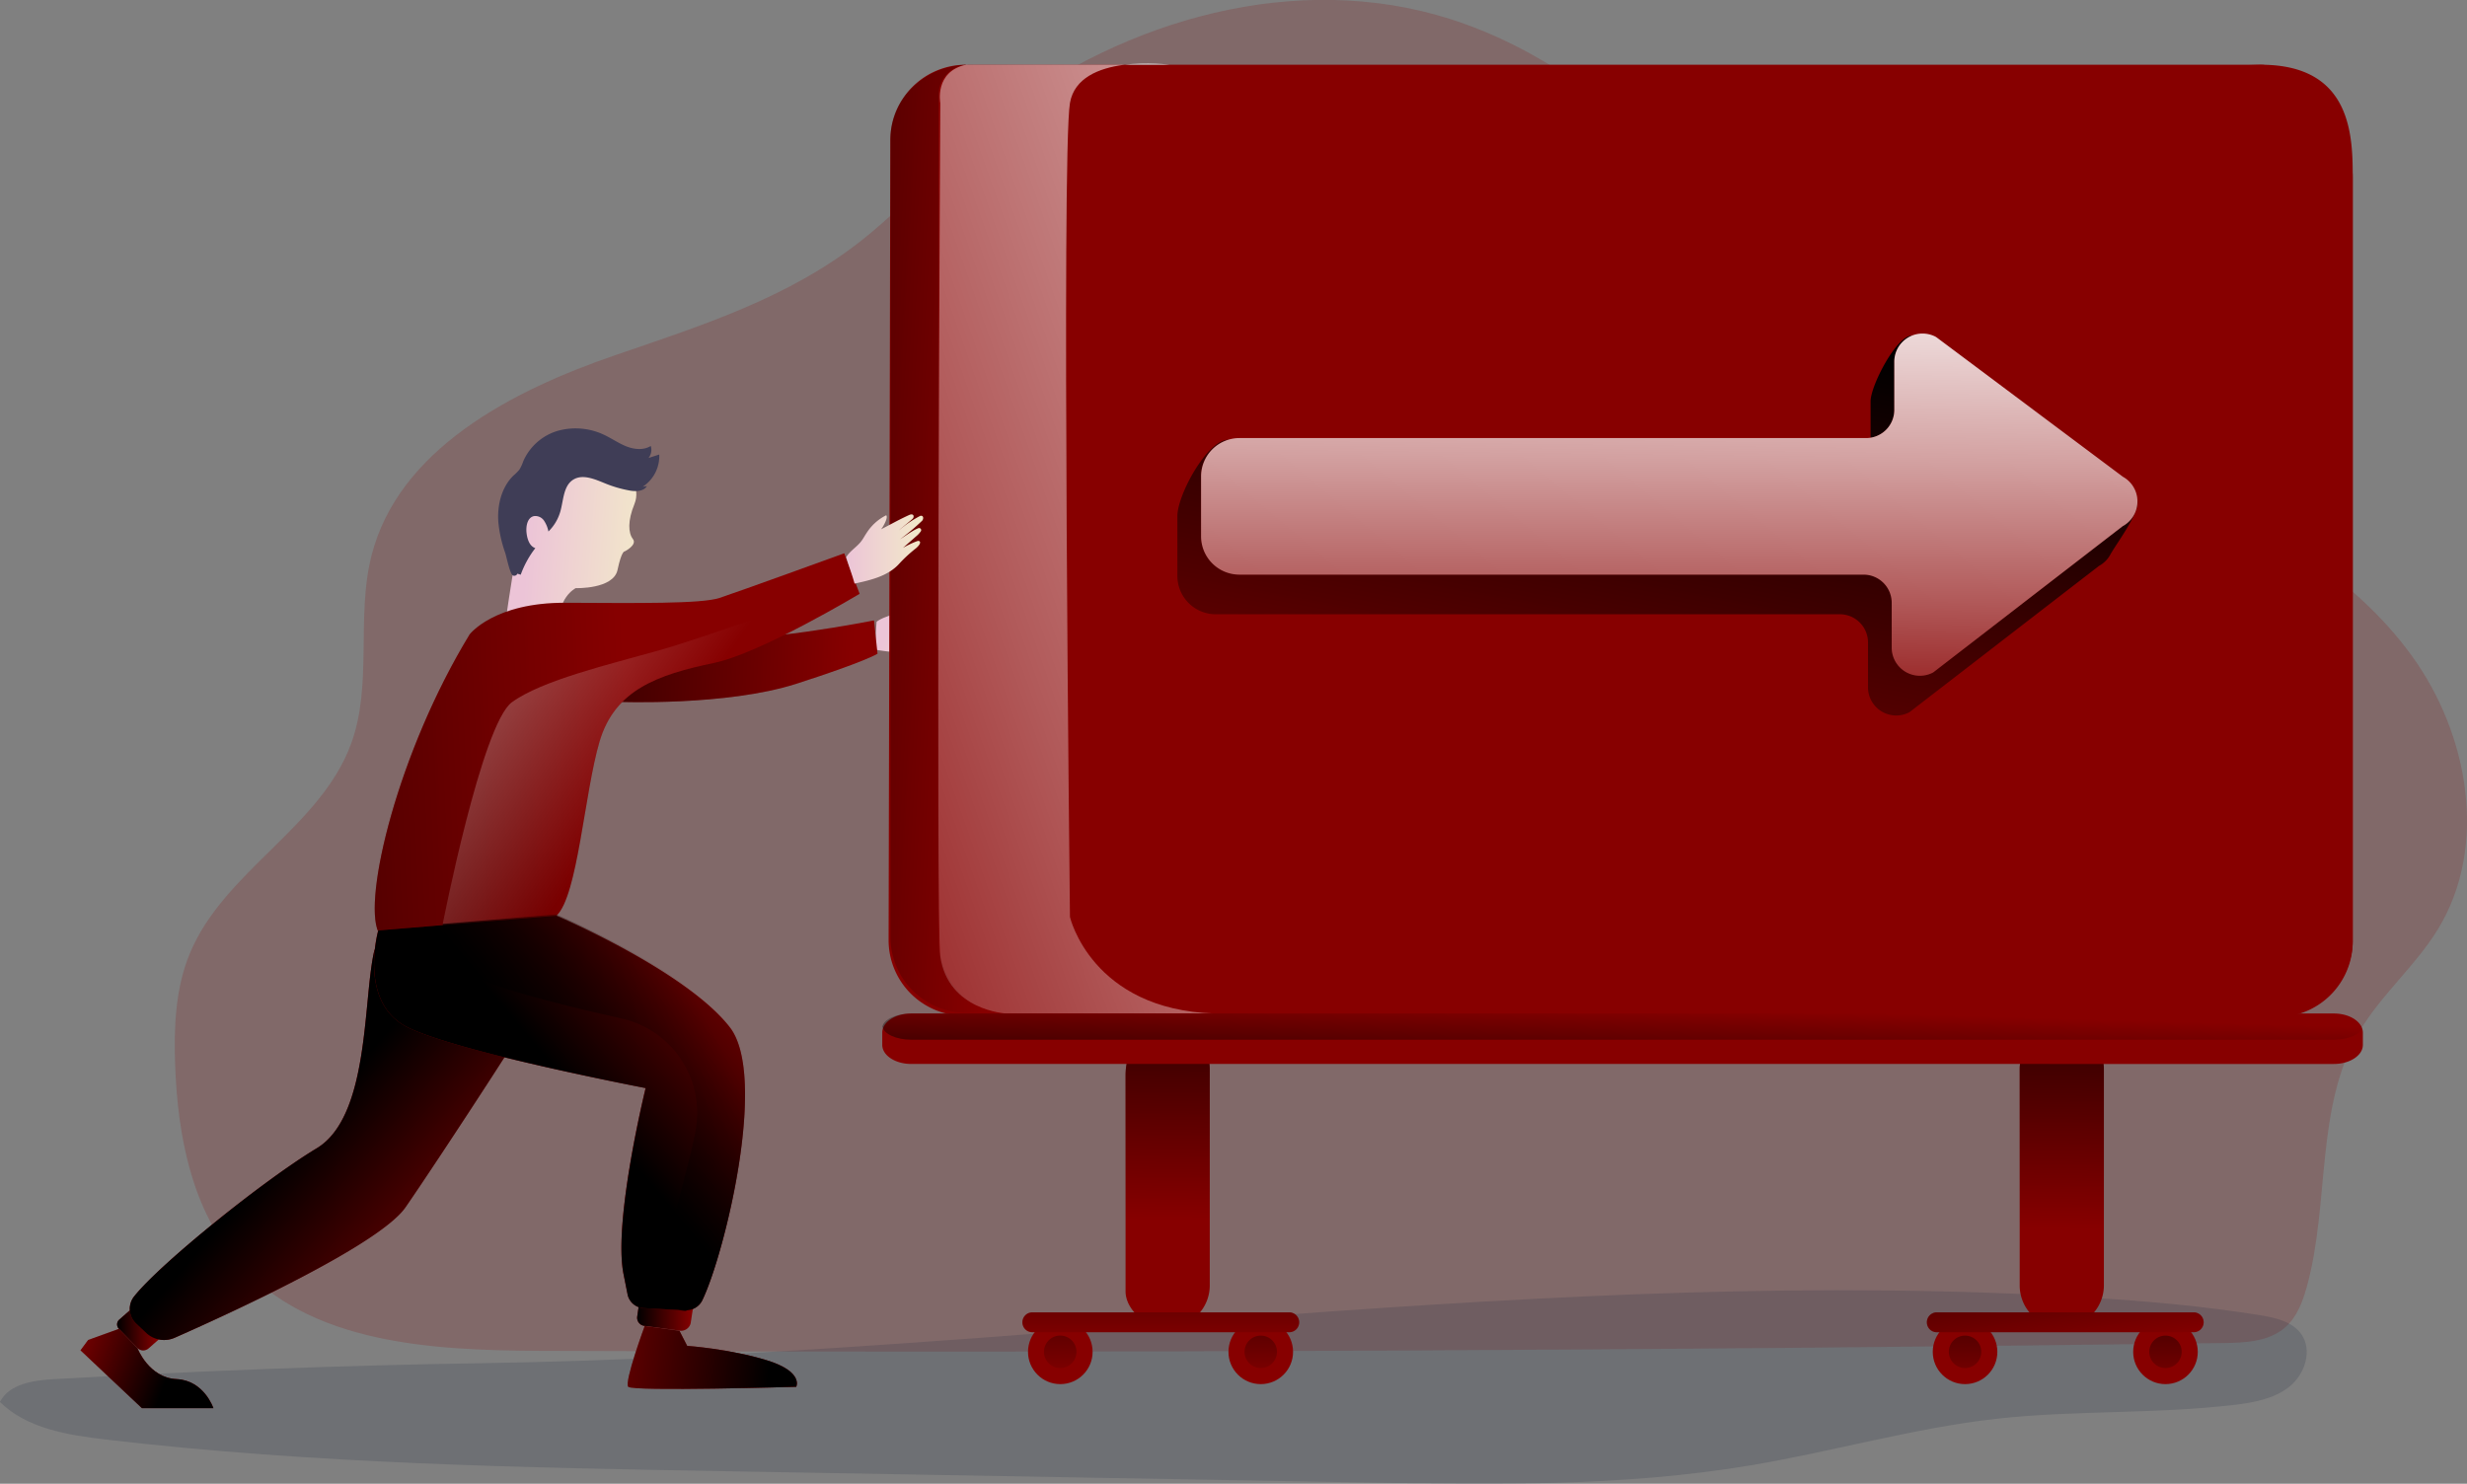 <svg id="Layer_1" data-name="Layer 1" xmlns="http://www.w3.org/2000/svg" xmlns:xlink="http://www.w3.org/1999/xlink" viewBox="0 0 820.39 493.45"><rect x="0" y="0" width="820.39" height="493.45" fill="#808080" stroke="none"/><defs><linearGradient id="linear-gradient" x1="-59.37" y1="-43.04" x2="-18.72" y2="-43.04" gradientTransform="matrix(1, 0.08, 0.08, -1, 237.98, 145.24)" gradientUnits="userSpaceOnUse"><stop offset="0" stop-color="#ecc4d7"/><stop offset="0.42" stop-color="#efd4d1"/><stop offset="1" stop-color="#f2eac9"/></linearGradient><linearGradient id="linear-gradient-2" x1="353.31" y1="403.21" x2="352.47" y2="460.65" gradientUnits="userSpaceOnUse"><stop offset="0"/><stop offset="0.99" stop-opacity="0"/></linearGradient><linearGradient id="linear-gradient-3" x1="419.93" y1="404.2" x2="419.08" y2="461.64" xlink:href="#linear-gradient-2"/><linearGradient id="linear-gradient-4" x1="654.09" y1="407.64" x2="653.24" y2="465.08" xlink:href="#linear-gradient-2"/><linearGradient id="linear-gradient-5" x1="720.72" y1="408.62" x2="719.88" y2="466.06" xlink:href="#linear-gradient-2"/><linearGradient id="linear-gradient-6" x1="-592.83" y1="-1311.78" x2="-567.19" y2="-1311.78" gradientTransform="matrix(0.93, 0.36, 0.36, -0.93, 1320.95, -802.91)" xlink:href="#linear-gradient"/><linearGradient id="linear-gradient-7" x1="38.97" y1="442.43" x2="52.84" y2="442.43" xlink:href="#linear-gradient-2"/><linearGradient id="linear-gradient-8" x1="211.91" y1="437.54" x2="230.53" y2="437.54" xlink:href="#linear-gradient-2"/><linearGradient id="linear-gradient-9" x1="103.28" y1="372.86" x2="164.94" y2="426.07" xlink:href="#linear-gradient-2"/><linearGradient id="linear-gradient-10" x1="137" y1="235.58" x2="288.7" y2="227.48" gradientTransform="matrix(1, 0, 0, -1, -3.58, 449.32)" xlink:href="#linear-gradient-2"/><linearGradient id="linear-gradient-11" x1="188.96" y1="159.35" x2="337.62" y2="167.8" gradientUnits="userSpaceOnUse"><stop offset="0.01"/><stop offset="0.99" stop-opacity="0"/></linearGradient><linearGradient id="linear-gradient-12" x1="-26.43" y1="188.84" x2="214.68" y2="199.8" gradientTransform="matrix(1, 0, 0, -1, -3.58, 449.32)" xlink:href="#linear-gradient-2"/><linearGradient id="linear-gradient-13" x1="190.43" y1="362.33" x2="251.25" y2="311.65" xlink:href="#linear-gradient-2"/><linearGradient id="linear-gradient-14" x1="153.75" y1="390.07" x2="238.78" y2="343.89" xlink:href="#linear-gradient-2"/><linearGradient id="linear-gradient-15" x1="232.15" y1="32.11" x2="232.15" y2="32.11" gradientTransform="matrix(1, 0, 0, -1, -3.58, 449.32)" xlink:href="#linear-gradient"/><linearGradient id="linear-gradient-16" x1="255.61" y1="455.44" x2="186.16" y2="448.68" xlink:href="#linear-gradient-2"/><linearGradient id="linear-gradient-17" x1="55.02" y1="459.32" x2="20.67" y2="446.93" xlink:href="#linear-gradient-2"/><linearGradient id="linear-gradient-18" x1="285" y1="266.74" x2="310.61" y2="266.74" gradientTransform="matrix(1, 0, 0, -1, -3.58, 449.32)" xlink:href="#linear-gradient"/><linearGradient id="linear-gradient-19" x1="392.79" y1="149.41" x2="391.77" y2="42.52" gradientTransform="matrix(1, 0, 0, -1, -3.58, 449.32)" xlink:href="#linear-gradient-2"/><linearGradient id="linear-gradient-20" x1="690.1" y1="146.58" x2="689.08" y2="39.69" gradientTransform="matrix(1, 0, 0, -1, -3.58, 449.32)" xlink:href="#linear-gradient-2"/><linearGradient id="linear-gradient-21" x1="683.81" y1="63.84" x2="691.85" y2="-2.35" gradientTransform="matrix(1, 0, 0, -1, -3.58, 449.32)" xlink:href="#linear-gradient-2"/><linearGradient id="linear-gradient-22" x1="389.63" y1="60.71" x2="389.63" y2="0.19" gradientTransform="matrix(1, 0, 0, -1, -3.58, 449.32)" xlink:href="#linear-gradient-2"/><linearGradient id="linear-gradient-23" x1="647.69" y1="6.25" x2="733.12" y2="6.25" gradientTransform="matrix(1, 0, 0, -1, -3.58, 449.32)" xlink:href="#linear-gradient-2"/><linearGradient id="linear-gradient-24" x1="563.36" y1="104.19" x2="527.2" y2="297.44" xlink:href="#linear-gradient-11"/><linearGradient id="linear-gradient-25" x1="556.3" y1="67.62" x2="554.05" y2="252.32" gradientUnits="userSpaceOnUse"><stop offset="0" stop-color="#fff"/><stop offset="0.09" stop-color="#fff" stop-opacity="0.95"/><stop offset="0.25" stop-color="#fff" stop-opacity="0.83"/><stop offset="0.46" stop-color="#fff" stop-opacity="0.63"/><stop offset="0.71" stop-color="#fff" stop-opacity="0.35"/><stop offset="0.99" stop-color="#fff" stop-opacity="0"/><stop offset="1" stop-color="#fff" stop-opacity="0"/></linearGradient><linearGradient id="linear-gradient-26" x1="673.83" y1="379.07" x2="194.69" y2="209.37" gradientTransform="matrix(1, 0, 0, -1, -3.58, 449.32)" xlink:href="#linear-gradient-25"/><linearGradient id="linear-gradient-27" x1="538.69" y1="373.81" x2="539.81" y2="334.23" xlink:href="#linear-gradient-2"/><linearGradient id="linear-gradient-28" x1="7.05" y1="345.83" x2="224.03" y2="195.34" gradientTransform="matrix(1, 0, 0, -1, -3.58, 449.32)" xlink:href="#linear-gradient-25"/></defs><title>20. Moving Forward</title><path d="M204.62,118.12C170,130,132.42,149.54,123.52,185c-5.09,20.32.45,42.53-6.68,62.21-10.11,27.88-42.46,42.57-53.73,70-4.76,11.6-5.28,24.47-4.83,37,.84,23.51,5.52,48.24,21.11,65.86,23.74,26.86,64.17,29,100,29.18q280,1.14,560-2.59c7.2-.1,15.07-.43,20.51-5.16,3.9-3.39,5.84-8.49,7.22-13.47,7.73-27.94,2.74-59.58,17.32-84.64,7.27-12.49,18.79-22.05,26.32-34.38,16.87-27.63,10.2-65-8.85-91.13s-48.21-43-77.71-56.35-60.44-23.94-87.78-41.25c-52.8-33.57-90.3-91-149.13-112.26-51-18.46-108.16-3.52-151,27.44C318.13,48.62,304.1,66,286.65,79.86,262.35,99.09,233.47,108.21,204.62,118.12Z" transform="translate(-0.03 0.01)" fill="#870000" opacity="0.18" style="isolation:isolate"/><path d="M18,458.67c-6.82.39-14.85,1.52-18,7.57,9,8.86,22.5,11,35.06,12.49,69.06,8.13,138.75,9.36,208.33,10.59L452.19,493c43.56.77,87.41,1.51,130.37-5.73,27.23-4.59,53.92-12.36,81.36-15.42,26.22-2.93,52.79-1.52,79-4.62,6.52-.77,13.34-2,18.46-6.08s7.72-12.07,3.94-17.44c-3-4.22-8.56-5.46-13.64-6.29-19-3.08-38.17-4.74-57.36-5.91-178.31-11-355.57,19-533.6,21.84C112.93,454.1,65.79,455.92,18,458.67Z" transform="translate(-0.03 0.01)" fill="#1d2741" opacity="0.18" style="isolation:isolate"/><path d="M167.66,210.19s4.58-33.83,7.25-39.43,3.35-29.15,33.89-13.2c0,0,4.48,4.52,2.2,10.09s-2.06,9.58-.51,11.59-2.73,4.14-2.73,4.14-1-.34-2.37,6.14-13.91,6.07-13.91,6.07S184.75,199,186.37,209,170.8,218,167.66,210.19Z" transform="translate(-0.03 0.01)" fill="url(#linear-gradient)"/><path d="M165.76,173.73c-.44-5.61,1-11.63,5-15.56a15.75,15.75,0,0,0,2-2,14.4,14.4,0,0,0,1.31-2.85,18.11,18.11,0,0,1,11.63-10.1,22.11,22.11,0,0,1,15.5,1.52c2.47,1.19,4.74,2.79,7.3,3.77s5.61,1.25,7.94-.2a4.33,4.33,0,0,1-.75,4l3.57-1.16a12.14,12.14,0,0,1-5.49,10.71l1.39-.21c-1.13,1.85-3.79,1.85-5.91,1.45a40.35,40.35,0,0,1-7.83-2.28c-3.51-1.42-7.64-3.32-10.83-1.26s-3.16,6.69-4.18,10.39a15.14,15.14,0,0,1-4,6.8,10,10,0,0,0-1.47-3.6,3.49,3.49,0,0,0-3.39-1.5c-2.22.52-2.69,3.48-2.4,5.74.25,2,1,4.26,2.9,4.9a32.45,32.45,0,0,0-4.86,8.84l-1.1-.35a1.14,1.14,0,0,1-1.48.61c-1-.44-2.15-6.28-2.57-7.53A42.37,42.37,0,0,1,165.76,173.73Z" transform="translate(-0.03 0.01)" fill="#3f3d56"/><circle cx="352.6" cy="449.59" r="10.74" fill="#870000"/><path d="M358,449.58a5.4,5.4,0,1,1-5.4-5.4h0A5.4,5.4,0,0,1,358,449.58Z" transform="translate(-0.03 0.01)" fill="url(#linear-gradient-2)"/><circle cx="419.26" cy="449.59" r="10.74" fill="#870000"/><circle cx="419.26" cy="449.59" r="5.39" fill="url(#linear-gradient-3)"/><circle cx="653.47" cy="449.59" r="10.74" fill="#870000"/><circle cx="653.47" cy="449.59" r="5.39" fill="url(#linear-gradient-4)"/><circle cx="720.12" cy="449.59" r="10.74" fill="#870000"/><circle cx="720.12" cy="449.59" r="5.39" fill="url(#linear-gradient-5)"/><path d="M291.55,206.77c1.93-1.51,4.52-1.87,6.61-3.13,1-.59,1.82-1.36,2.77-2a16.5,16.5,0,0,1,8.1-3c.48.88-2.16,3.11-3.27,3.73,4-.41,6.56-.82,10.6-1,1.62,0,1.13,1.28.51,1.55-1.13.5-4.53,1.47-5.66,2a36.54,36.54,0,0,1,8.32-1.91c1.2.19.7,1.48-.13,1.78a74.77,74.77,0,0,1-9,3c2.07-.38,4.94-1.23,7-1.24a.7.7,0,0,1,.72.68.71.71,0,0,1-.31.6,8,8,0,0,1-2.14,1l-5.42,2a30.31,30.31,0,0,1,5.21-.38c1.07.08,1.37,1.19-1.3,2.09h0a45.81,45.81,0,0,0-6.87,2.66c-4.94,2.56-10.87,1.73-16.36.84C291.25,212.87,291.26,209.87,291.55,206.77Z" transform="translate(-0.03 0.01)" fill="url(#linear-gradient-6)"/><path d="M43.21,435.77l-3.49,3.08a2.08,2.08,0,0,0-.26,2.94l.13.15,6.17,6.38a2.7,2.7,0,0,0,3.64.14l3.44-3Z" transform="translate(-0.03 0.01)" fill="#870000"/><path d="M212.71,432.51l-.79,5.44a2.73,2.73,0,0,0,2.44,3h.08L226,442.52a3.25,3.25,0,0,0,3.71-2.49l.82-5.32Z" transform="translate(-0.03 0.01)" fill="#870000"/><path d="M43.21,435.77l-3.49,3.08a2.08,2.08,0,0,0-.26,2.94l.13.15,6.17,6.38a2.7,2.7,0,0,0,3.64.14l3.44-3Z" transform="translate(-0.03 0.01)" fill="url(#linear-gradient-7)"/><path d="M212.71,432.51l-.79,5.44a2.73,2.73,0,0,0,2.44,3h.08L226,442.52a3.25,3.25,0,0,0,3.71-2.49l.82-5.32Z" transform="translate(-0.03 0.01)" fill="url(#linear-gradient-8)"/><path d="M134.26,311.32c-4.51-1-9.06,1.54-9.94,5.65-3.56,16.62-1.55,54.43-19,64.93S53.58,420,44.76,431a6.68,6.68,0,0,0,.66,9.29l3.33,3.12a8.75,8.75,0,0,0,9.37,1.49c16.77-7.39,68-30.68,76.79-43.43C145.48,386.2,184,327.38,184,325,184,323.13,150.42,315.09,134.26,311.32Z" transform="translate(-0.03 0.01)" fill="#870000"/><path d="M134.26,311.32c-4.51-1-9.06,1.54-9.94,5.65-3.56,16.62-1.55,54.43-19,64.93S53.58,420,44.76,431a6.68,6.68,0,0,0,.66,9.29l3.33,3.12a8.75,8.75,0,0,0,9.37,1.49c16.77-7.39,68-30.68,76.79-43.43C145.48,386.2,184,327.38,184,325,184,323.13,150.42,315.09,134.26,311.32Z" transform="translate(-0.03 0.01)" fill="url(#linear-gradient-9)"/><path d="M205.49,233.4s36.11,1.47,59.36-6,27-10,27-10l-1.18-11.08s-41.43,8.23-55.23,5.42-31.72,5.58-31.72,5.58Z" transform="translate(-0.03 0.01)" fill="#870000"/><path d="M205.49,233.4s36.11,1.47,59.36-6,27-10,27-10l-1.18-11.08s-41.43,8.23-55.23,5.42-31.72,5.58-31.72,5.58Z" transform="translate(-0.03 0.01)" fill="url(#linear-gradient-10)"/><path d="M782.42,59.12V312.66a25.13,25.13,0,0,1-25.13,25.13H320.67a25.14,25.14,0,0,1-25.14-25.13l.57-266a25.15,25.15,0,0,1,25.14-25.14L320.67,34H757.24a25.13,25.13,0,0,1,25.18,25.08Z" transform="translate(-0.03 0.01)" fill="#870000"/><path d="M783.05,58.11V311.65a25.13,25.13,0,0,1-25.13,25.13H321.3a25.14,25.14,0,0,1-25.14-25.13V46.07c0-13.89,12.09-24.55,26-24.55h432c26.65,1.06,28.88,22.65,28.91,36.53Z" transform="translate(-0.03 0.01)" fill="url(#linear-gradient-11)"/><rect x="312.12" y="21.53" width="449.71" height="51.11" rx="9.98" fill="#870000"/><path d="M782.42,59.57V313.11a25.15,25.15,0,0,1-25.14,25.14l-419.95-.46a25.14,25.14,0,0,1-25.14-25.13V59.57a25.15,25.15,0,0,1,25.14-25.14h0L751.88,21.52C782.42,21.52,782.43,45.7,782.42,59.57Z" transform="translate(-0.03 0.01)" fill="#870000"/><path d="M156.19,211s8.08-10.65,31.94-10.54,45.07.38,51.14-1.6S280.78,184,280.78,184l5.12,13.48s-32.9,19.76-48.47,23c-18.85,3.93-32.93,9-38,26.07s-7.26,51.48-14.37,58-54,16.7-59.2,5.45S132.42,250,156.19,211Z" transform="translate(-0.03 0.01)" fill="#870000"/><path d="M285.9,197.47s-4,2.37-9.76,5.61c-11,6.1-28.53,15.28-38.71,17.4-18.85,3.93-32.93,9-38,26.07-4.68,15.6-6.87,45.76-12.66,55.73a9.52,9.52,0,0,1-1.71,2.23c-7.1,6.48-54,16.7-59.2,5.45s6.62-59.92,30.38-99c0,0,8.08-10.65,31.94-10.54s45.07.38,51.14-1.6S280.83,184,280.83,184Z" transform="translate(-0.03 0.01)" fill="url(#linear-gradient-12)"/><path d="M125.81,309.4s-6.87,24.06,9.82,32.27,79.09,20.18,79.09,20.18-10.91,44.43-7.32,62l1.39,6.83a5.75,5.75,0,0,0,5.48,4.35l13.48.7a6,6,0,0,0,5.76-3.17c7.37-15,22-74.45,9.24-90.92C228.13,322.8,185,304.48,185,304.48Z" transform="translate(-0.03 0.01)" fill="#870000"/><path d="M233.71,432.17l-.2.42a5.87,5.87,0,0,1-4.43,3.1,6.6,6.6,0,0,1-1.33.07l-2.51-.13-11-.57a5.75,5.75,0,0,1-5.48-4.35l-1.34-6.83c-3.59-17.6,7.32-62,7.32-62s-62.39-12-79.09-20.18-9.82-32.27-9.82-32.27l21.44-1.77L185,304.54s43.12,18.32,57.74,37.16C255.42,358,241.14,416.47,233.71,432.17Z" transform="translate(-0.03 0.01)" fill="url(#linear-gradient-13)"/><path d="M233.71,431.83l-4.63,3.49-1,.76a6.31,6.31,0,0,1-2.84-.82,5.33,5.33,0,0,1-2.64-3.53l-1.39-6.83c-1.56-7.64,8.49-38,10.31-50a32.15,32.15,0,0,0-24.81-36.18c-18.31-4.11-39.64-9.45-48.4-13.75-7.77-3.82-10.43-11.08-11.06-17.75L185,304.1s43.12,18.32,57.74,37.16C255.42,357.65,241.14,416.13,233.71,431.83Z" transform="translate(-0.03 0.01)" fill="url(#linear-gradient-14)"/><path d="M228.57,417.21" transform="translate(-0.03 0.01)" fill="url(#linear-gradient-15)"/><path d="M214.42,441s-6.87,18.6-5.47,20.21,55.87,0,55.87,0,2.56-5-9.71-8.8-26.56-4.82-26.56-4.82l-2.57-5Z" transform="translate(-0.03 0.01)" fill="#870000"/><path d="M39.59,441.94l-10.25,3.69-2.55,3.45,20.45,19.24H71s-3.07-9.25-12.27-9.67-13-10.31-13-10.31Z" transform="translate(-0.03 0.01)" fill="#870000"/><path d="M214.42,441s-6.87,18.6-5.47,20.21,55.87,0,55.87,0,2.56-5-9.71-8.8-26.56-4.82-26.56-4.82l-2.57-5Z" transform="translate(-0.03 0.01)" fill="url(#linear-gradient-16)"/><path d="M39.59,441.94l-10.25,3.69-2.55,3.45,20.45,19.24H71s-3.07-9.25-12.27-9.67-13-10.31-13-10.31Z" transform="translate(-0.03 0.01)" fill="url(#linear-gradient-17)"/><path d="M281.42,185.32c1.24-2.11,3.53-3.38,5-5.31.7-.91,1.21-1.93,1.86-2.87a16.46,16.46,0,0,1,6.44-5.78c.77.64-.89,3.68-1.69,4.66,3.6-1.84,5.81-3.15,9.49-4.82,1.53-.54,1.52.79,1.05,1.26-.87.88-3.69,3-4.57,3.89a36.54,36.54,0,0,1,7.07-4.8c1.18-.25,1.18,1.13.52,1.71a74.17,74.17,0,0,1-7.27,6.09c1.79-1.11,4.16-2.94,6.12-3.71a.7.7,0,0,1,.89.44.69.69,0,0,1-.05.56,8.11,8.11,0,0,1-1.62,1.74l-4.34,3.81a30.52,30.52,0,0,1,4.73-2.24c1-.32,1.7.61-.46,2.42h0a46.8,46.8,0,0,0-5.44,5c-3.67,4.17-9.5,5.55-14.94,6.71C283.42,191.11,282.3,188.32,281.42,185.32Z" transform="translate(-0.03 0.01)" fill="url(#linear-gradient-18)"/><path d="M388.33,441.5h0c-7.75,0-14-6.28-14-12V357.63c0-9.79,6.29-16.08,14-16.08h0a14,14,0,0,1,14,14v71.87a14,14,0,0,1-13.92,14.08Z" transform="translate(-0.03 0.01)" fill="#870000"/><path d="M685.67,441.5h0a14,14,0,0,1-14-14V355.59a14,14,0,0,1,14-14h0a14,14,0,0,1,14,14v71.87a14,14,0,0,1-14,14Z" transform="translate(-0.03 0.01)" fill="#870000"/><path d="M388.33,441.5h0c-7.75,0-14-6.28-14-12V357.63c0-9.79,6.29-16.08,14-16.08h0a14,14,0,0,1,14,14v71.87a14,14,0,0,1-13.92,14.08Z" transform="translate(-0.03 0.01)" fill="url(#linear-gradient-19)"/><path d="M685.67,441.5h0a14,14,0,0,1-14-14V355.59a14,14,0,0,1,14-14h0a14,14,0,0,1,14,14v71.87a14,14,0,0,1-14,14Z" transform="translate(-0.03 0.01)" fill="url(#linear-gradient-20)"/><path d="M428.76,443.07H343.33a3.31,3.31,0,0,1-3.31-3.31h0a3.31,3.31,0,0,1,3.31-3.31h85.43a3.31,3.31,0,0,1,3.31,3.31h0A3.31,3.31,0,0,1,428.76,443.07Z" transform="translate(-0.03 0.01)" fill="#870000"/><path d="M729.54,443.07H644.11a3.31,3.31,0,0,1-3.31-3.31h0a3.31,3.31,0,0,1,3.31-3.31h85.43a3.31,3.31,0,0,1,3.31,3.31h0A3.31,3.31,0,0,1,729.54,443.07Z" transform="translate(-0.03 0.01)" fill="#870000"/><path d="M729.54,443.07H644.11a3.31,3.31,0,0,1-3.31-3.31h0a3.31,3.31,0,0,1,3.31-3.31h85.43a3.31,3.31,0,0,1,3.31,3.31h0A3.31,3.31,0,0,1,729.54,443.07Z" transform="translate(-0.03 0.01)" fill="url(#linear-gradient-21)"/><path d="M428.76,443.07H343.33a3.31,3.31,0,0,1-3.31-3.31h0a3.31,3.31,0,0,1,3.31-3.31h85.43a3.31,3.31,0,0,1,3.31,3.31h0A3.31,3.31,0,0,1,428.76,443.07Z" transform="translate(-0.03 0.01)" fill="url(#linear-gradient-22)"/><path d="M729.54,443.07H644.11" transform="translate(-0.03 0.01)" fill="url(#linear-gradient-23)"/><path d="M621.23,228.52V213.71a9.38,9.38,0,0,0-9.31-9.43H404.32a12.76,12.76,0,0,1-12.76-12.76h0v-19.9a12.76,12.76,0,0,1,12.76-12.76H612.71a9.38,9.38,0,0,0,9.38-9.35V133.44a9.37,9.37,0,0,1,13.62-8.32,3.36,3.36,0,0,1,.51.32l61.88,46.3a9.38,9.38,0,0,1-.08,16.47L635.3,236.63a3.25,3.25,0,0,1-.59.37,9.37,9.37,0,0,1-13.48-8.48Z" transform="translate(-0.03 0.01)" fill="#870000"/><path d="M320.24,59.84s.73-20,23.87-21.58h52.42s-30.26,4.8-33.16,21.58,0,245.12,0,245.12,4.27,26.73,45.18,28.07H337.29s-15.86-4.3-17.05-14.91S320.24,59.84,320.24,59.84Z" transform="translate(-0.03 0.01)" fill="#870000"/><path d="M621.23,228.52V213.71a9.38,9.38,0,0,0-9.31-9.43H404.32a12.76,12.76,0,0,1-12.76-12.76h0v-19.9a12.76,12.76,0,0,1,12.76-12.76H612.71a9.38,9.38,0,0,0,9.38-9.35V133.44a9.37,9.37,0,0,1,13.62-8.32,3.36,3.36,0,0,1,.51.32l61.88,46.3a9.38,9.38,0,0,1-.08,16.47L635.3,236.63a3.25,3.25,0,0,1-.59.37,9.37,9.37,0,0,1-13.48-8.48Z" transform="translate(-0.03 0.01)" fill="#870000"/><path d="M621.23,228.52V213.71a9.38,9.38,0,0,0-9.31-9.43H404.32a12.76,12.76,0,0,1-12.76-12.76h0v-19.9c0-7.05,9.94-25.4,17-25.4l-4.23,12.64H612.71a9.38,9.38,0,0,0,9.38-9.35V133.44c0-5.17,8.6-21.86,13.77-21.85,1.47,0-1.46,12.86-.15,13.53a3.36,3.36,0,0,1,.51.32l73.48,39.32c4.54,2.49-5.41,15.17-7.9,19.7a9.35,9.35,0,0,1-3.78,3.75L635.3,236.63a3.25,3.25,0,0,1-.59.37,9.37,9.37,0,0,1-13.48-8.48Z" transform="translate(-0.03 0.01)" fill="url(#linear-gradient-24)"/><path d="M629.11,215.34V200.53a9.37,9.37,0,0,0-9.31-9.43H412.2a12.76,12.76,0,0,1-12.76-12.76h0v-19.9a12.77,12.77,0,0,1,12.76-12.76H620.59a9.37,9.37,0,0,0,9.38-9.35V120.26a9.38,9.38,0,0,1,9.4-9.34,9.48,9.48,0,0,1,4.22,1,4.39,4.39,0,0,1,.51.32L706,158.56A9.36,9.36,0,0,1,705.9,175l-62.72,48.42a2.78,2.78,0,0,1-.59.37,9.37,9.37,0,0,1-13.48-8.48Z" transform="translate(-0.03 0.01)" fill="#870000"/><path d="M629.11,215.34V200.53a9.37,9.37,0,0,0-9.31-9.43H412.2a12.76,12.76,0,0,1-12.76-12.76h0v-19.9a12.77,12.77,0,0,1,12.76-12.76H620.59a9.37,9.37,0,0,0,9.38-9.35V120.26a9.38,9.38,0,0,1,9.4-9.34,9.48,9.48,0,0,1,4.22,1,4.39,4.39,0,0,1,.51.32L706,158.56A9.36,9.36,0,0,1,705.9,175l-62.72,48.42a2.78,2.78,0,0,1-.59.37,9.37,9.37,0,0,1-13.48-8.48Z" transform="translate(-0.03 0.01)" fill="url(#linear-gradient-25)"/><path d="M312.72,34.23s-2-10.41,8.52-12.71H389s-30.26-4.07-33.16,12.71,0,270.73,0,270.73,7.12,30.76,48,32.1H334.61s-19.29-1-21.89-18.94C311.19,307.55,312.72,34.23,312.72,34.23Z" transform="translate(-0.03 0.01)" fill="url(#linear-gradient-26)"/><path d="M785.79,343.41v4.08c0,3.51-4.32,6.35-9.64,6.35H303.06c-5.32,0-9.64-2.84-9.64-6.35v-4.08a4.21,4.21,0,0,1,.05-.62c.47-3.22,4.59-5.73,9.59-5.73H776.15c5,0,9.12,2.51,9.59,5.73A4.21,4.21,0,0,1,785.79,343.41Z" transform="translate(-0.03 0.01)" fill="#870000"/><path d="M785.74,341.42c-.46,2.44-4.58,4.35-9.59,4.35H303.06c-5,0-9.13-1.91-9.59-4.35.47-2.45,4.59-4.36,9.59-4.36H776.15C781.15,337.06,785.27,339,785.74,341.42Z" transform="translate(-0.03 0.01)" fill="url(#linear-gradient-27)"/><path d="M284.23,194.1l1.67,3.37c-11,6.1-38.29,20.89-48.47,23-18.85,3.93-32.93,9-38,26.07-4.68,15.6-6.87,45.76-12.66,55.73l-1.71,1.89-37.81,3.16s13-66.44,23-73.77,32.72-12.68,48.94-17.26S284.23,194.1,284.23,194.1Z" transform="translate(-0.03 0.01)" fill="url(#linear-gradient-28)"/></svg>